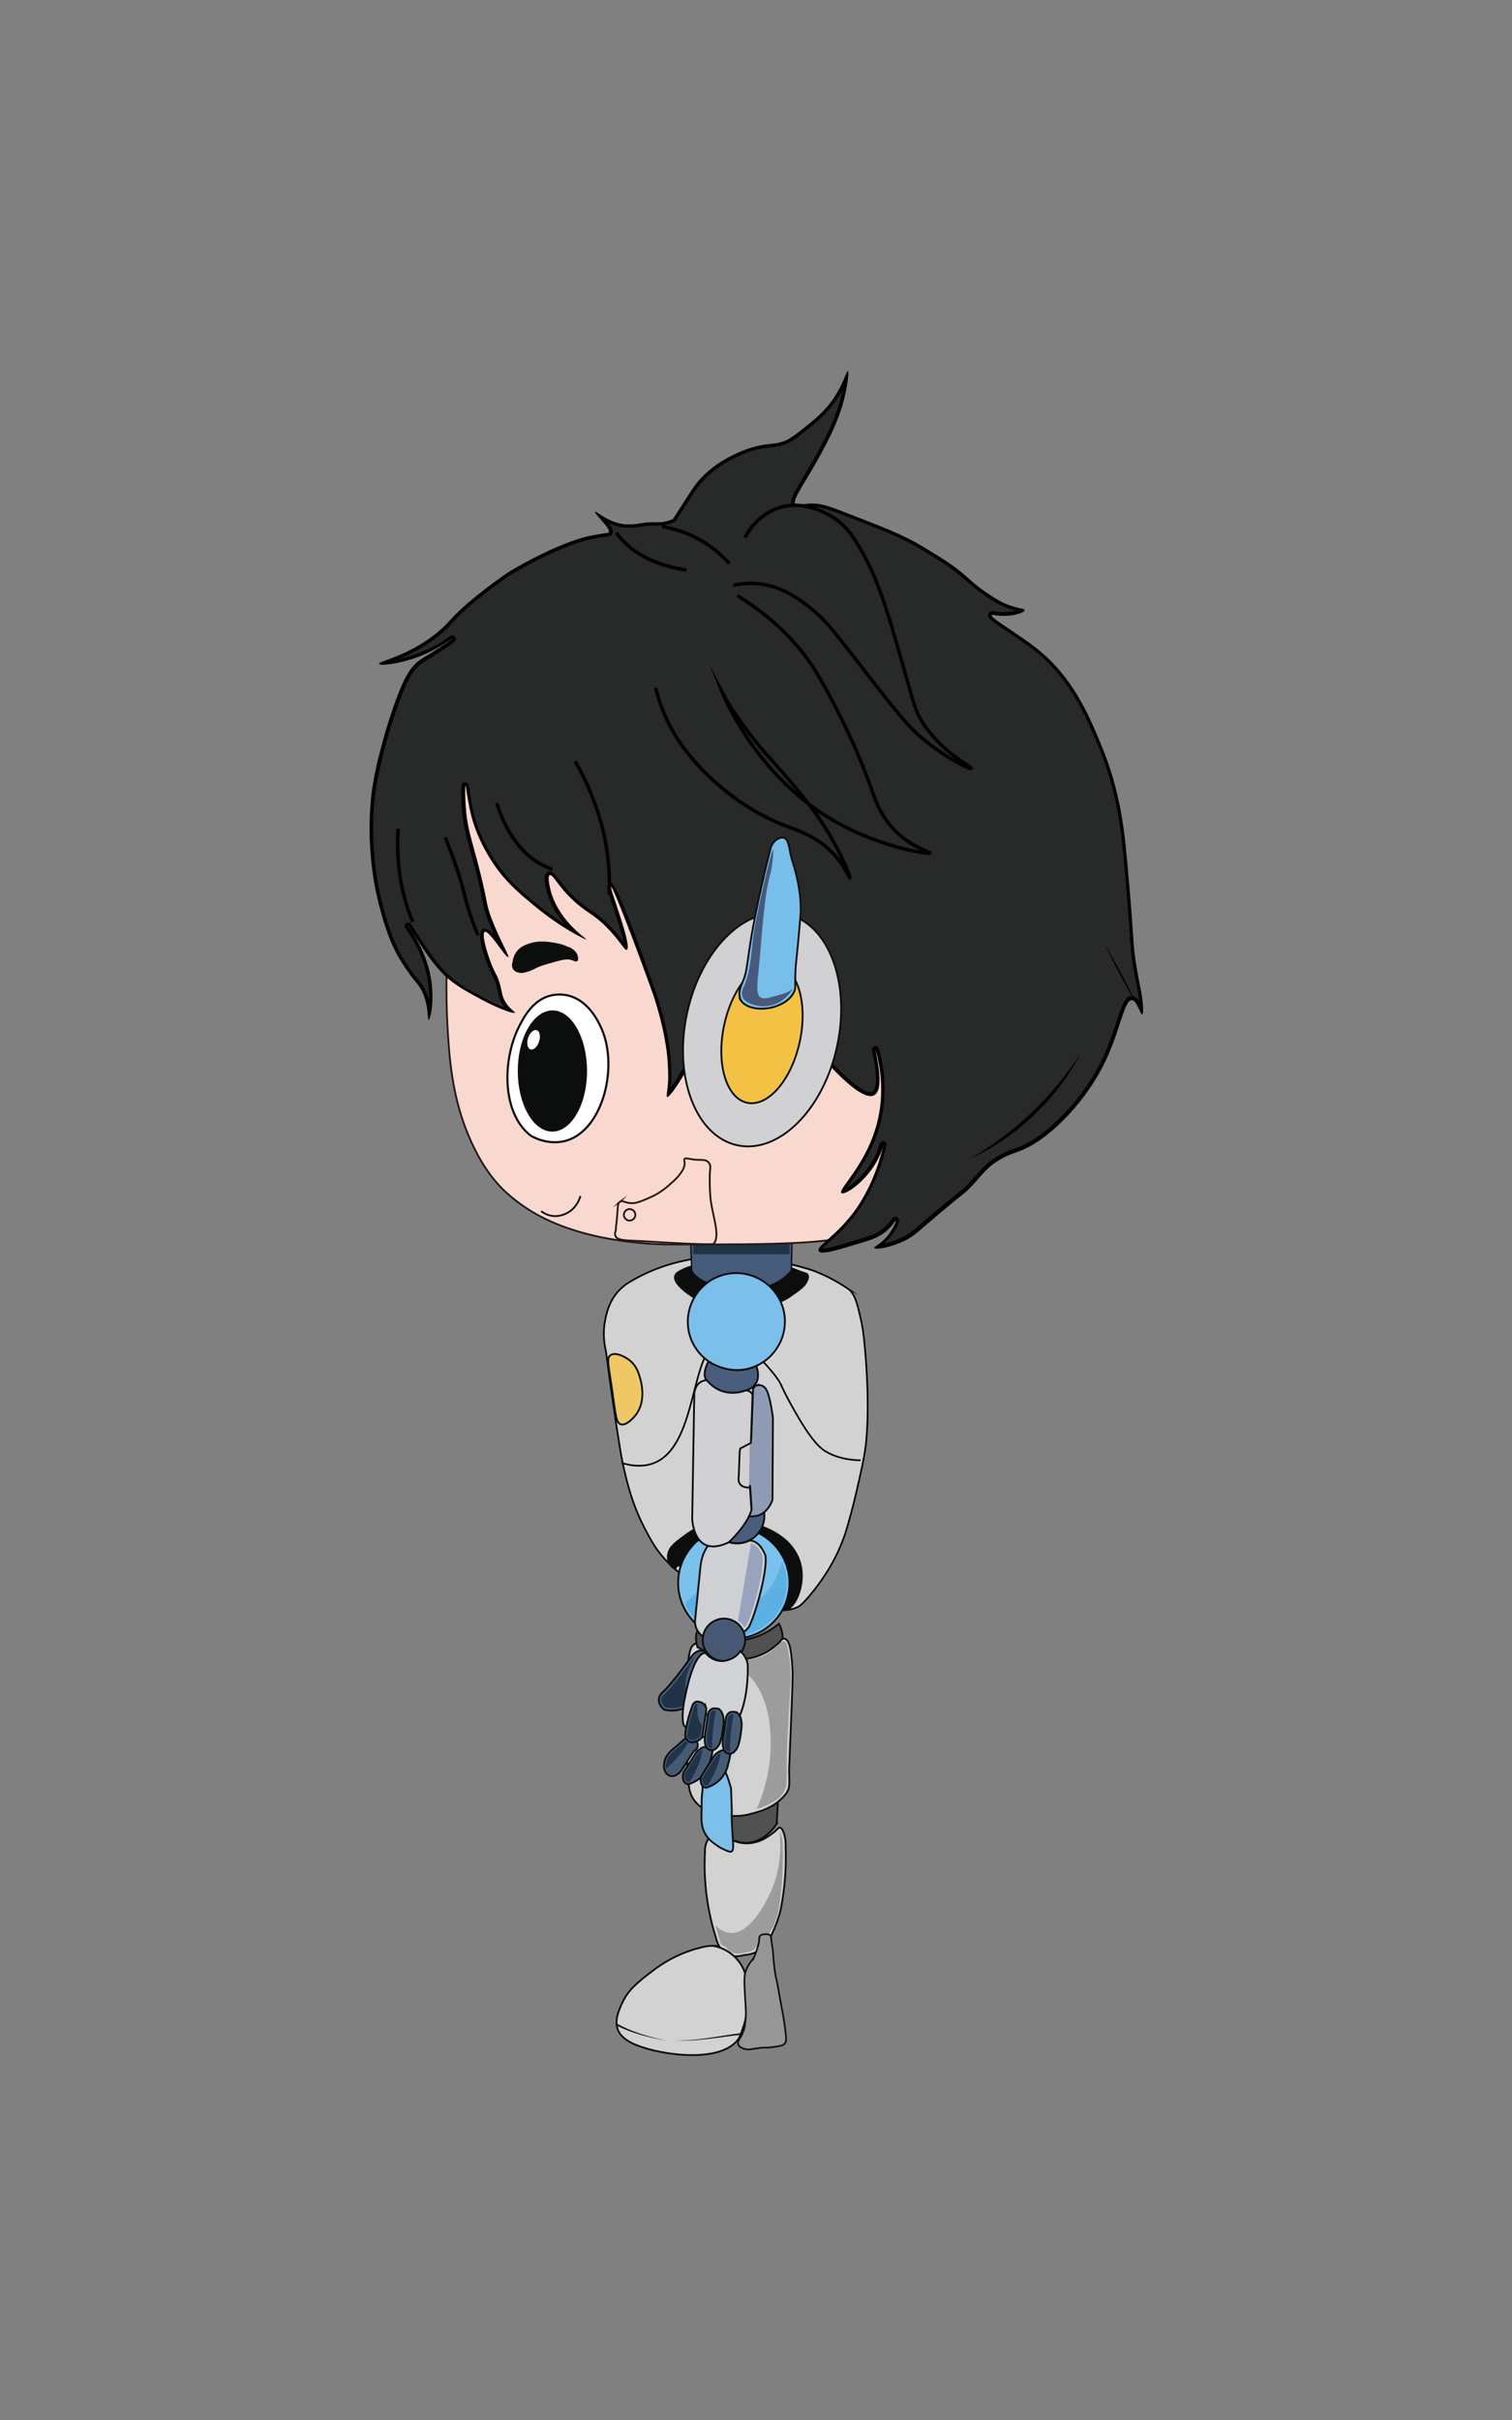 <?xml version="1.0" encoding="UTF-8"?>
<svg id="_图层_3" data-name="图层 3" xmlns="http://www.w3.org/2000/svg" viewBox="0 0 100 160">
  <rect x="0" y="0" width="100" height="160" fill="#808080" stroke="none"/>
  <defs>
    <style>
      .cls-1, .cls-2, .cls-3, .cls-4, .cls-5, .cls-6, .cls-7, .cls-8, .cls-9, .cls-10, .cls-11, .cls-12, .cls-13, .cls-14, .cls-15, .cls-16, .cls-17, .cls-18, .cls-19, .cls-20, .cls-21, .cls-22, .cls-23, .cls-24, .cls-25 {
        stroke-miterlimit: 22.93;
      }

      .cls-1, .cls-2, .cls-3, .cls-5 {
        fill: none;
      }

      .cls-1, .cls-2, .cls-4, .cls-6, .cls-7, .cls-8, .cls-9, .cls-10, .cls-11, .cls-12, .cls-26, .cls-13, .cls-14, .cls-15, .cls-16, .cls-17, .cls-19, .cls-27, .cls-28, .cls-29, .cls-30, .cls-31, .cls-32, .cls-33, .cls-34, .cls-35, .cls-36 {
        fill-rule: evenodd;
      }

      .cls-1, .cls-4, .cls-6, .cls-7, .cls-8, .cls-9, .cls-10, .cls-11, .cls-12, .cls-13, .cls-14, .cls-15, .cls-16, .cls-17, .cls-19, .cls-21, .cls-22, .cls-23, .cls-24, .cls-36 {
        stroke: #0c0d0d;
      }

      .cls-1, .cls-7, .cls-8, .cls-9, .cls-10, .cls-12, .cls-13, .cls-14, .cls-15, .cls-16, .cls-17, .cls-19, .cls-20, .cls-21, .cls-22, .cls-23, .cls-24 {
        stroke-width: .12px;
      }

      .cls-2, .cls-5, .cls-26, .cls-25 {
        stroke: #030000;
        stroke-width: .23px;
      }

      .cls-37 {
        fill: #030000;
      }

      .cls-38 {
        fill: #203245;
      }

      .cls-39, .cls-11, .cls-30 {
        fill: #0c0d0d;
      }

      .cls-40 {
        fill: #47597c;
      }

      .cls-3, .cls-18 {
        stroke: #000;
      }

      .cls-3, .cls-18, .cls-36 {
        stroke-width: .11px;
      }

      .cls-4 {
        stroke-width: .14px;
      }

      .cls-4, .cls-35 {
        fill: #fff;
      }

      .cls-6 {
        fill: #465a79;
        stroke-width: .09px;
      }

      .cls-7 {
        fill: #465874;
      }

      .cls-8 {
        fill: #505150;
      }

      .cls-9 {
        fill: #485e7c;
      }

      .cls-10 {
        fill: #455b74;
      }

      .cls-11 {
        stroke-width: 0px;
      }

      .cls-12 {
        fill: #78beea;
      }

      .cls-26 {
        stroke-linejoin: round;
      }

      .cls-26, .cls-28, .cls-25 {
        fill: #282929;
      }

      .cls-13 {
        fill: #7bbfea;
      }

      .cls-14 {
        fill: #8f9bb5;
      }

      .cls-15, .cls-18, .cls-32 {
        fill: #d2d2d2;
      }

      .cls-16 {
        fill: #d2d3d6;
      }

      .cls-17, .cls-31, .cls-24 {
        fill: #d1d1d4;
      }

      .cls-19 {
        fill: #ced0d3;
      }

      .cls-20 {
        fill: #f9d9cf;
        stroke: #231815;
      }

      .cls-27 {
        fill: #5cb0e3;
      }

      .cls-29 {
        fill: #213348;
      }

      .cls-33 {
        fill: #9d9c9d;
      }

      .cls-34 {
        fill: #98a4bd;
      }

      .cls-21 {
        fill: #efc766;
      }

      .cls-22 {
        fill: #f3c245;
      }

      .cls-23 {
        fill: #7ac1eb;
      }

      .cls-36 {
        fill: #969696;
        stroke-miterlimit: 10;
      }
    </style>
  </defs>
  <path class="cls-8" d="M51.38,120.57c-.2,.3-.67,.91-1.41,1.16-1.44,.49-2.6-.81-2.72-.95-.06-.19-.12-.46-.15-.79-.03-.33-.01-.61,0-.82,.27,.2,.51,.33,.7,.43,.14,.07,.37,.18,.69,.26,.18,.05,.4,.1,.68,.09,.15,0,.35-.03,.65-.14,.68-.24,1.34-.71,1.62-.91,0,.05,0,.11,0,.17,0,0,0,.08,0,.17,0,.09-.03,.61-.07,1.33Z"/>
  <g>
    <path class="cls-18" d="M56.11,85.22c-.1-.07-.5-.32-.62-.39-.12-.07-.23-.13-.3-.17,0,0,0,0,0,0-.24-.13-.42-.22-.42-.22-.41-.2-.76-.35-1-.44,0,0,0,0,0,0-2.59-.83-7.06-1.75-11.24,.28-.38,.19-.75,.39-1.09,.61-.14,.1-.34,.26-.54,.47-.63,.7-.79,1.49-.88,1.94-.17,.86-.05,1.6,.06,2.05h0c.32,2.51,.65,4.71,.95,6.56,.06,.35,.38,2.22,1.01,3.82,.13,.33,.27,.66,.44,1,.13,.26,.59,1.2,1.05,1.82,2.41,3.25,8.07,4.6,9.39,3.6,.21-.16,.55-.56,.63-.65,0,0,0,0,.01-.02,.75-.88,1.3-1.82,1.3-1.82,.51-.86,.84-1.67,1.05-2.29,.22-.72,.49-1.67,.75-2.81,.4-1.77,.61-2.65,.67-3.83,0,0,.21-2.32-.18-6.14-.03-.26-.06-.51-.06-.51-.01-.08-.08-.54-.18-.96-.21-.92-.37-1.59-.82-1.91Z"/>
    <path class="cls-3" d="M41.1,96.72c.43,.13,1.1,.28,1.8,.12,3.44-.8,2.58-7.99,4.95-8.3,1.49-.2,3.44,2.43,3.52,2.55,.38,.52,.2,.44,1.05,1.96,1.3,2.32,1.86,2.76,2.4,3.03,.74,.37,1.52,.46,2.1,.47"/>
  </g>
  <g>
    <path class="cls-15" d="M45.94,108.7c.35-.2,.62,.24,2.07,.65,.45,.13,1.04,.27,1.75,.15,.04,0,.09-.01,.16-.03,1.2-.25,1.58-1.24,1.99-1.12,.37,.11,.44,1.05,.51,2.1,.04,.61-.24,6.45-.23,6.68,.02,.75,.04,.98-.08,1.25-.09,.2-.21,.32-.37,.49-.61,.62-1.36,.86-1.84,.99-.43,.12-.67,.18-1.01,.2-.2,.01-2.18,.13-3.01-1.08-.29-.42-.33-.85-.37-1.51-.05-.74-.08-1.21-.07-2.13,.03-2.56,.04-3.85,.02-4.16,0-.09-.05-.55,.03-1.16,.09-.69,.15-1.16,.45-1.33Z"/>
    <path class="cls-33" d="M50.04,119.62c.38-.85,.81-2.11,.91-3.69,.05-.76,.01-1.45-.06-2.03,0,0-.05-.47-.22-1.06-.26-.94-.71-1.56-.9-1.8-.16-.19-.34-.38-.34-.38-.17-.17-.43-.37-.52-.46-.03-.03-.04-.05-.06-.07,0,0-.01-.02-.02-.04-.03-.04-.08-.19-.12-.4,.31,.04,.57,.03,.77,.02,.15-.01,.41-.04,.74-.14,.36-.12,.59-.27,.65-.31,.02-.01,.04-.03,.06-.04,.09-.07,.26-.19,.42-.34,.19-.19,.23-.3,.39-.34,.04-.01,.07-.02,.1-.02,0,0,.02,0,.04,.01,.15,.06,.19,.28,.26,.67,.06,.33,.09,.5,.09,.51,.04,.31,.06,.56,.07,.74,0,.19,.01,.36,.01,.55,0,.16-.28,3.93-.28,5.95,0,.42,0,.76,0,.99-.03,.17-.11,.44-.3,.7-.23,.31-.51,.46-.82,.62-.2,.1-.49,.24-.87,.33Z"/>
  </g>
  <path class="cls-11" d="M47.13,83.5c.69-.05,1.03-.07,1.52-.07,.68,0,1.62,.04,2.75,.21,.28,.01,.64,.06,1.01,.17,.16,.05,.17,.07,.46,.18,.41,.15,.5,.15,.57,.23,.16,.2-.02,.52-.09,.63-.07,.12-.18,.28-.7,.65-.26,.19-.47,.34-.72,.47-.86,.47-1.81,.58-2.1,.61-.51,.06-2.54,.22-4.17-.88-.21-.14-1.25-.84-1.06-1.38,.07-.19,.26-.29,.54-.43,.5-.25,.99-.33,1.99-.4Z"/>
  <g id="_脖子" data-name="脖子">
    <path class="cls-6" d="M45.66,80.13c1-1.87,6-1.69,6.76,.1l-.08,3.76s-.95,1.39-3.17,1.23c0,0-2.79,0-3.42-1.21l-.14-3.77,.04-.1Z"/>
    <rect class="cls-38" x="45.85" y="82.24" width="6.37" height=".68"/>
  </g>
  <path class="cls-20" d="M29.63,68.45c.16,2.57,.51,4.79,1.55,7.07,.71,1.55,1.41,2.42,1.94,2.97,.26,.27,1.16,1.17,2.67,1.96,3.46,1.8,7.91,1.83,8.63,1.83,7.3,0,10.95,0,13.05-.94,7.75-3.43,12.4-16.39,8.87-25.89-5.9-15.87-32.83-17.44-36.91-11.4-1.97,2.91,1.24,6.81,.24,17.45-.01,.12-.29,3.06-.04,6.95Z"/>
  <g>
    <path class="cls-4" d="M35.07,75.06c.08,.07,1.18,.71,2.4,.35,2.44-.73,3.48-5.01,2.25-7.54-.2-.42-.84-1.73-2.14-2.05-.18-.04-.63-.13-1.16,0-1.21,.3-1.81,1.5-2.09,2.05-1.08,2.13-1.19,5.65,.74,7.19Z"/>
    <path class="cls-30" d="M36.08,74.74c1.24,.43,2.45-.98,2.7-3.14s-.55-4.28-1.79-4.72c-1.24-.43-2.45,.98-2.7,3.14-.25,2.16,.55,4.28,1.79,4.72Z"/>
    <path class="cls-35" d="M35,69.33c.17,.15,.43,.01,.59-.31s.16-.71-.01-.86-.43-.01-.59,.31-.16,.71,.01,.86Z"/>
  </g>
  <path id="_嘴巴" data-name="嘴巴" class="cls-1" d="M35.79,80.08c.12,.09,.37,.26,.73,.31,.58,.08,1.01-.2,1.14-.28,.53-.36,.69-.9,.73-1.04"/>
  <g>
    <g>
      <g>
        <g>
          <g>
            <g>
              <g>
                <path class="cls-28" d="M54.39,82.66c-.11,0-.16-.02-.17-.04-.04-.08,.28-.37,.57-.62,.5-.44,1.26-1.12,1.96-2.14,1.04-1.53,1.53-3.19,1.73-4.05,.03-.11,.06-.2-.04-.24,0,0,0,0-.01,0-.03,0-.07,.03-.09,.04-.03,.02-.06,.08-.07,.11-.04,.13-.09,.31-.17,.5-.62,1.5-2.05,2.52-2.38,2.52,0-.05,.22-.35,.43-.63,.64-.89,1.84-2.55,2.16-4.87,.29-2.13-.28-3.87-.32-3.93-.02-.02-.05-.04-.09-.04h0s-.07,.02-.09,.05c-.02,.03,0,.16,0,.19,.49,2.2,.13,2.66-.04,2.76-.05,.03-.11,.04-.18,.04-.85,0-2.64-1.93-3.57-3.07-.84-1.04-2.81-3.46-3.19-6.85-.03-.28-.05-.55-.07-.78-.04-.57-.05-.77-.22-.78-.45,0-.73,3.71-.75,5.29-.03,2.6,.32,3.68,.59,4.26,.21,.46,.43,.81,.6,1.06,.1,.16,.21,.33,.21,.38-.26-.05-1.82-1.46-3.1-2.78-.31-.32-.74-.76-.89-1.43-.11-.48-.06-.94-.03-1.16,.02-.14,.03-.25-.09-.26h0c-.12,0-.13,.04-.22,.54-.04,.22-.09,.5-.15,.76-.29,1.28-.82,2.18-1.56,3.42-.5,.85-.8,1.23-.94,1.36,.02-.05,.03-.13,.04-.21,.02-.17,.05-.4,.07-.7,0-.02,.02-.44-.03-1.25-.14-2.11-.97-4.49-.98-4.51-.1-.29-2.55-7.2-2.88-7.2-.19,.06-.18,.1,.23,1.31,.29,.87,.89,2.67,.75,2.89,.01-.03-.1-.19-.22-.33-.2-.27-.5-.67-.97-1.14-.5-.5-.83-.72-1.17-.96-.33-.22-.66-.45-1.17-.94-.42-.41-.72-.8-.94-1.09-.25-.33-.38-.5-.53-.5-.26,.1-.27,.4-.11,1.09,.19,.82,.64,1.62,1.33,2.37,.15,.17,.3,.31,.43,.43-.63-.36-1.59-.96-2.58-1.79-1.11-.92-2.11-1.75-2.99-3.2-.3-.49-.99-1.63-1.31-3.25-.07-.34-.12-.69-.16-.96-.08-.54-.08-.6-.21-.6-.1,0-.22,.02-.12,1.5,.07,1.09,.25,1.74,.55,2.82,.1,.38,.22,.81,.36,1.33,.27,1.04,.37,1.59,.45,1.98,.09,.47,.14,.73,.36,1.31,.28,.73,.59,1.38,.82,1.84,.03,.06,.06,.12,.08,.17-.06-.07-.11-.15-.17-.22-.49-.67-.81-1.07-1.03-1.07-.49,.24,.19,2.04,.27,2.24,.13,.33,.23,.52,.31,.68,.1,.2,.19,.36,.28,.7,.04,.15,.07,.29,.09,.41,.06,.3,.11,.54,.31,.84,.12,.19,.26,.33,.37,.43-.38-.12-1.07-.4-1.82-.8-1.16-.62-2.02-1.08-2.82-1.99-.51-.58-1.02-1.36-1.36-1.88l-.35-.54q-.31-.49-.39-.49c-.05,0-.1,.04-.11,.09-.01,.05,0,.07,.09,.2,.23,.33,.92,1.34,1.28,2.65,.33,1.21,.27,2.35,.16,2.93-.04-.48-.16-1.27-.67-1.93l-.14-.17c-.12-.15-.29-.36-.52-.68,0,0-.3-.42-.56-.86-1.11-1.86-1.65-5.02-1.66-5.05-.49-2.91-.25-5.2-.12-6.05,.18-1.25,.49-2.41,.77-3.42,.01-.05,.28-1.04,.76-2.35,.52-1.44,.92-2.27,1.67-2.76l.41-.25c1.77-1.09,1.74-1.15,1.68-1.25-.02-.03-.06-.05-.1-.05h0s-.06,.01-.19,.1c-.31,.21-1.13,.76-2.25,1.17-.81,.29-1.66,.44-2.09,.45,.08-.03,.18-.07,.27-.1,.75-.28,2.15-.79,3.51-1.97,.33-.28,.49-.46,.68-.67,.22-.24,.47-.51,1.05-1.03,.18-.16,1.12-.97,2.45-1.9,.21-.15,.38-.26,.56-.37,.16-.1,.34-.2,.56-.32l.22-.12s2.79-1.56,4.61-1.86l.21-.04c.12-.02,.24-.04,.36-.06l.25-.03c.14-.01,.21-.02,.27-.1,.14-.21-.11-.52-.55-1.02-.02-.02-.04-.05-.06-.07,.24,.16,.58,.35,1.01,.48,.16,.05,.28,.08,.39,.09,.17,.02,.32,.03,.45,.03h.16c.25-.02,.4-.04,.55-.07,.1-.02,.2-.03,.34-.05,.22-.02,.39-.03,.54-.03h.29c.23,0,.43-.01,.71-.09,.15-.04,.27-.09,.35-.12,.05-.04,.11-.13,1.29-1.96,.97-1.5,2.52-2.2,3.03-2.43,.44-.2,.81-.33,1.17-.42,.4-.1,.68-.12,.93-.15,.28-.03,.52-.05,.84-.16,.45-.15,.77-.4,1.4-.89,.7-.54,1.41-1.11,2.04-2.04,.4-.59,.62-1.12,.75-1.44,0-.01,0-.02,.01-.04-.02,.33-.12,.91-.29,1.58-.19,.73-.48,1.63-1.37,3.28-.42,.78-.8,1.42-1.11,1.93-.63,1.06-.92,1.54-.68,1.79,.06,.06,.13,.09,.23,.09,.08,0,.16-.02,.27-.04,.09-.02,.2-.04,.33-.06,.12-.02,.24-.02,.36-.02,.59,0,1.13,.19,1.96,.51,2.7,1.04,4.04,1.56,5.3,2.32,1.21,.73,2.08,1.26,2.94,2.04,.19,.17,.71,.65,1.48,1.15,.39,.26,.73,.48,1.22,.66,.35,.13,.62,.19,.81,.24,.1,.02,.21,.05,.23,.06-.07,.01-.61,.21-1.28,.21h-.17c-.19-.01-.33-.04-.43-.06-.07-.01-.13-.02-.16-.02-.04,0-.13,.04-.15,.08-.1,.18,.11,.34,1.24,1.09,.58,.39,1.24,.83,1.78,1.26,2.37,1.88,3.39,4.33,4.21,6.31,1.19,2.85,1.46,5.29,1.59,6.47,.12,1.05,.39,4.14,.51,6.08,.04,.59,.07,1.22,.22,2.07,.16,.94,.32,1.68,.32,1.68,.1,.69,.12,1.04,.12,1.21-.02-.03-.03-.07-.04-.1-.13-.29-.29-.66-.57-.69h0c-.39,0-.59,.59-.91,1.57-.27,.82-.61,1.85-1.16,2.91-1.33,2.57-3.66,4.9-5.54,5.54-.34,.11-.83,.28-1.4,.65-.55,.36-.84,.68-1.2,1.1-.17,.2-.36,.41-.61,.67-.22,.23-.29,.28-.55,.49-.24,.19-.64,.51-1.46,1.2-.36,.3-.64,.54-.87,.74-.74,.63-.96,.83-1.46,1.06-.72,.34-1.37,.47-1.68,.49,0,0,0,0,0,0,.17-.12,.44-.31,.72-.64,.36-.43,.6-.96,.58-1.09,0-.03-.03-.07-.06-.09-.02,0-.04,0-.05,0-.1,0-.13,.05-.22,.17-.08,.1-.19,.26-.34,.41-.45,.45-.95,.63-1.44,.78-1.45,.45-2.42,.75-2.84,.75Z"/>
                <path class="cls-37" d="M55.75,25.63c-.04,.23-.1,.48-.17,.75-.19,.72-.48,1.62-1.36,3.26-.41,.77-.8,1.41-1.11,1.93-.67,1.11-.97,1.61-.66,1.93,.08,.08,.18,.12,.31,.12,.08,0,.17-.02,.29-.04,.09-.02,.19-.04,.32-.06,.12-.02,.23-.02,.35-.02,.57,0,1.1,.19,1.91,.5,2.68,1.04,4.03,1.56,5.28,2.32,1.2,.73,2.07,1.25,2.94,2.04,.18,.16,.71,.64,1.48,1.15,.4,.26,.74,.48,1.25,.67,.23,.09,.44,.15,.6,.19-.21,.05-.49,.1-.79,.1-.05,0-.11,0-.16,0-.18,0-.32-.03-.42-.05-.08-.01-.14-.02-.18-.02-.16,0-.23,.1-.25,.14-.16,.29,.15,.49,1.28,1.24,.58,.39,1.23,.82,1.78,1.25,2.34,1.86,3.36,4.3,4.19,6.28,1.17,2.81,1.44,5.24,1.58,6.41,.12,1.05,.39,4.14,.51,6.08v.08c.04,.51,.08,1.15,.22,2,.15,.89,.3,1.6,.32,1.67,.04,.26,.06,.47,.08,.64-.12-.18-.27-.32-.49-.34-.45,0-.64,.59-.99,1.65-.27,.82-.6,1.84-1.15,2.9-1.3,2.5-3.65,4.86-5.47,5.49l-.07,.02c-.27,.09-.77,.26-1.36,.64-.56,.36-.86,.7-1.23,1.12-.17,.19-.36,.41-.61,.66-.21,.22-.27,.26-.54,.48-.24,.19-.65,.52-1.47,1.21-.36,.3-.64,.54-.87,.74-.73,.63-.95,.82-1.43,1.05-.45,.21-.88,.34-1.2,.41,.12-.1,.26-.23,.39-.39,.31-.37,.64-.97,.61-1.18-.01-.07-.05-.13-.11-.17-.04-.02-.08-.04-.13-.04-.13,0-.2,.09-.3,.23-.08,.11-.19,.25-.33,.39-.43,.43-.92,.61-1.39,.75-1.44,.45-2.4,.74-2.8,.74,0,0,0,0-.01,0,.09-.11,.3-.29,.48-.46,.51-.45,1.27-1.13,1.98-2.17,1.05-1.54,1.55-3.22,1.75-4.08,.03-.09,.09-.31-.12-.38-.02,0-.05-.01-.08-.01-.18,0-.22,.16-.25,.27-.03,.1-.09,.28-.16,.47-.5,1.2-1.48,2.04-1.99,2.34,.07-.1,.16-.22,.24-.34,.65-.9,1.86-2.57,2.18-4.93,.29-2.12-.26-3.92-.35-4.02-.04-.05-.11-.08-.17-.08,0,0,0,0-.01,0-.07,0-.14,.04-.18,.1-.06,.09-.05,.15-.02,.28,.5,2.24,.1,2.59,.01,2.64-.03,.02-.08,.03-.13,.03-.7,0-2.3-1.57-3.48-3.03-.83-1.03-2.79-3.43-3.17-6.79-.03-.28-.05-.55-.07-.77-.04-.61-.06-.87-.34-.88-.73,0-.85,5.35-.85,5.4-.03,2.63,.33,3.72,.6,4.31,.19,.41,.39,.74,.54,.98-.61-.46-1.71-1.49-2.65-2.44-.3-.31-.72-.73-.86-1.37-.1-.46-.05-.91-.03-1.12,.01-.13,.04-.36-.22-.39-.21,0-.23,.11-.33,.64-.04,.22-.09,.5-.15,.76-.29,1.26-.82,2.16-1.55,3.39-.28,.47-.49,.8-.65,1.01,.02-.14,.03-.3,.04-.49,0-.02,.02-.45-.03-1.26-.14-2.12-.95-4.44-.99-4.54-2.57-7.27-2.87-7.27-2.99-7.27-.03,0-.06,0-.09,.02-.25,.1-.22,.17,.2,1.45,.21,.64,.61,1.83,.73,2.45-.2-.27-.51-.67-.98-1.14-.51-.51-.85-.74-1.19-.97-.32-.22-.66-.45-1.15-.93-.42-.4-.71-.79-.93-1.07-.27-.36-.41-.54-.62-.54-.03,0-.1,.01-.13,.03-.28,.13-.25,.54-.09,1.2,.18,.77,.58,1.52,1.19,2.23-.53-.34-1.16-.78-1.83-1.33l-.06-.05c-1.05-.87-2.03-1.69-2.9-3.12-.29-.48-.98-1.62-1.3-3.21-.07-.33-.12-.68-.15-.95-.08-.57-.1-.7-.34-.7h0c-.2,.02-.32,.03-.21,1.63,.07,1.1,.26,1.75,.55,2.84,.1,.38,.22,.81,.36,1.33,.27,1.03,.37,1.58,.45,1.97,.09,.48,.14,.74,.37,1.33,.14,.37,.29,.72,.43,1.03-.26-.32-.45-.46-.62-.46-.04,0-.11,.02-.14,.04-.44,.23,0,1.58,.31,2.36,.13,.33,.23,.53,.32,.69,.1,.2,.18,.35,.27,.68,.04,.15,.07,.28,.09,.4,.06,.3,.12,.56,.32,.88,.02,.04,.05,.07,.07,.11-.36-.14-.85-.36-1.37-.64l-.07-.04c-1.08-.58-1.93-1.03-2.71-1.93-.5-.57-1.02-1.36-1.36-1.87-.12-.18-.24-.37-.34-.53-.34-.53-.35-.55-.47-.55h-.01c-.11,0-.2,.08-.22,.18-.02,.1,.01,.16,.1,.29,.23,.33,.91,1.32,1.26,2.61,.21,.76,.26,1.48,.24,2.04-.1-.37-.27-.77-.55-1.14-.04-.05-.08-.11-.14-.17-.12-.15-.29-.36-.51-.67,0,0-.3-.42-.56-.85-1.1-1.84-1.64-4.98-1.64-5.01-.48-2.89-.25-5.17-.12-6.02,.18-1.25,.49-2.4,.77-3.41,.01-.04,.28-1.04,.75-2.34,.51-1.42,.9-2.23,1.63-2.71,.03-.02,.05-.03,.08-.05,.05-.03,.13-.08,.32-.2,1.7-1.05,1.73-1.16,1.75-1.24,.01-.06,0-.13-.03-.18-.04-.07-.12-.11-.2-.11s-.12,.03-.26,.12c-.3,.21-1.11,.76-2.23,1.15-.36,.13-.72,.23-1.06,.3,.78-.32,1.83-.84,2.86-1.72,.33-.29,.5-.47,.69-.68,.22-.24,.46-.51,1.04-1.02,.04-.04,1.03-.91,2.44-1.9,.2-.14,.37-.26,.55-.36,.16-.09,.34-.2,.57-.32l.21-.12c.11-.06,2.79-1.55,4.57-1.85l.21-.04c.12-.02,.24-.04,.36-.06,.1-.01,.18-.02,.24-.03,.15-.02,.27-.03,.36-.15,.14-.2,.02-.45-.21-.74,.14,.07,.3,.13,.47,.18,.16,.05,.29,.08,.41,.09,.18,.02,.33,.03,.46,.03,.06,0,.12,0,.17,0,.26-.01,.41-.04,.57-.06,.1-.02,.2-.03,.33-.05,.21-.02,.38-.03,.53-.03h.15s.14,0,.14,0c.24,0,.45-.02,.74-.1,.16-.05,.28-.09,.36-.13,.04-.02,.08-.05,.1-.08,0,0,.11-.16,1.24-1.92,.95-1.47,2.47-2.16,3.02-2.41,.39-.18,.76-.31,1.11-.39,.4-.09,.67-.12,.92-.15,.27-.03,.53-.05,.86-.16,.47-.15,.8-.41,1.44-.92,.7-.55,1.42-1.12,2.06-2.07,.18-.26,.32-.51,.44-.74m.3-1.15c-.11,0-.28,.8-.93,1.77-.62,.92-1.33,1.48-2.02,2.02-.62,.49-.94,.73-1.37,.88-.59,.19-.91,.1-1.76,.31-.32,.08-.7,.2-1.15,.4-.48,.22-2.1,.92-3.11,2.49-1.18,1.83-1.24,1.92-1.24,1.92-.07,.03-.19,.08-.34,.12-.28,.08-.47,.09-.68,.09-.09,0-.18,0-.29,0-.15,0-.33,0-.55,.03-.36,.04-.48,.09-.89,.11-.05,0-.1,0-.16,0-.12,0-.27,0-.43-.03-.1-.01-.22-.04-.37-.08-.8-.24-1.29-.72-1.4-.72,0,0-.01,0-.02,0-.1,.12,1.06,1.12,.89,1.36-.03,.05-.1,.03-.43,.08-.19,.03-.38,.07-.57,.1-1.86,.31-4.65,1.88-4.65,1.88-.33,.18-.57,.32-.78,.44-.18,.11-.35,.23-.56,.37-1.45,1.02-2.46,1.91-2.46,1.91-1.09,.97-1.03,1.09-1.73,1.7-1.99,1.71-4.07,2.02-4.01,2.21,.01,.04,.11,.06,.26,.06,.42,0,1.29-.15,2.17-.46,1.42-.51,2.37-1.26,2.41-1.26,0,0,0,0,0,0,.01,.02-.76,.55-1.64,1.09-.34,.21-.33,.2-.41,.25-.77,.51-1.18,1.35-1.72,2.82-.47,1.31-.74,2.31-.76,2.36-.28,1.03-.59,2.18-.77,3.44-.07,.49-.4,2.93,.12,6.09,0,0,.53,3.19,1.67,5.09,.27,.45,.57,.87,.57,.87,.32,.46,.53,.68,.66,.85,.78,1.03,.61,2.34,.72,2.34h0c.12,0,.5-1.6,0-3.44-.44-1.6-1.39-2.78-1.36-2.79,0,0,0,0,0,0,.02,0,.34,.52,.63,.97,.34,.53,.86,1.32,1.38,1.9,.83,.95,1.72,1.41,2.85,2.02,.97,.52,1.9,.88,2.14,.88,.03,0,.05,0,.06-.02,.03-.06-.31-.21-.59-.65-.26-.4-.25-.69-.39-1.22-.17-.63-.31-.66-.59-1.39-.28-.72-.64-1.96-.42-2.08,.01,0,.02,0,.04,0,.32,0,1.32,1.67,1.5,1.67,0,0,0,0,.01,0,.1-.06-.57-1.15-1.1-2.55-.4-1.07-.23-1.02-.81-3.28-.51-2-.8-2.67-.9-4.12-.04-.63-.05-1.38,0-1.38h0s.11,.76,.25,1.47c.32,1.6,1,2.74,1.32,3.28,.91,1.5,1.95,2.35,3.02,3.23,1.74,1.44,3.31,2.19,3.39,2.19,0,0,0,0,0,0,.03-.04-.46-.32-1.08-1-.9-.99-1.19-1.85-1.3-2.32-.05-.22-.2-.86-.04-.94,.01,0,.02,0,.03,0,.2,0,.55,.74,1.39,1.55,1.04,1,1.37,.92,2.34,1.9,.86,.87,1.16,1.49,1.31,1.49,0,0,.02,0,.02,0,.41-.19-1.16-4.13-1.04-4.18,0,0,0,0,0,0,.14,0,1.7,4.09,2.78,7.12,0,0,.83,2.36,.97,4.48,.05,.81,.03,1.23,.03,1.23-.04,.69-.15,1.04-.06,1.08,0,0,0,0,.01,0,.1,0,.46-.42,1.09-1.47,.75-1.26,1.27-2.16,1.57-3.46,.13-.56,.22-1.22,.25-1.22h0s-.13,.64,.03,1.33c.15,.69,.58,1.13,.92,1.48,.72,.74,2.78,2.76,3.22,2.76,.02,0,.04,0,.06-.02,.12-.12-.37-.6-.8-1.54-.2-.44-.61-1.46-.58-4.21,.03-2.53,.41-5.18,.62-5.18h0c.1,0,.09,.67,.18,1.45,.39,3.42,2.38,5.87,3.22,6.91,.21,.25,2.55,3.11,3.66,3.11,.09,0,.17-.02,.24-.06,.75-.42,.06-2.98,.08-2.99h0s.59,1.71,.3,3.84c-.47,3.42-2.85,5.36-2.55,5.62,.02,.02,.05,.02,.08,.02,.41,0,1.86-1.08,2.49-2.59,.08-.2,.14-.38,.17-.49,.02-.07,.02-.1,.03-.1h0s0,.04-.03,.1c-.1,.45-.55,2.31-1.71,4.01-1.28,1.87-2.72,2.53-2.53,2.89,.04,.07,.13,.1,.27,.1,.44,0,1.37-.29,2.87-.75,.45-.14,1-.33,1.48-.81,.27-.27,.43-.55,.47-.55,0,0,0,0,0,0,.04,.02-.16,.54-.55,1.01-.46,.55-.91,.7-.87,.79,.01,.03,.08,.05,.18,.05,.33,0,1.05-.16,1.78-.5,.67-.32,.86-.56,2.35-1.82,1.74-1.46,1.6-1.27,2.02-1.7,.78-.8,1.01-1.24,1.79-1.75,.62-.4,1.14-.55,1.38-.64,1.96-.68,4.31-3.12,5.6-5.6,1.17-2.26,1.4-4.42,1.93-4.42,0,0,.01,0,.02,0,.34,.03,.53,.94,.67,.94,0,0,0,0,0,0,.13-.03,.04-.85-.06-1.5,0,0-.16-.74-.32-1.68-.15-.89-.19-1.54-.22-2.06-.12-1.9-.39-4.99-.51-6.09-.14-1.25-.43-3.69-1.59-6.48-.84-2.01-1.86-4.47-4.26-6.38-1.24-.99-3.09-2.02-2.99-2.21,0-.01,.02-.02,.05-.02,.08,0,.27,.06,.59,.07,.06,0,.12,0,.17,0,.72,0,1.38-.23,1.37-.38,0-.12-.41-.09-1.1-.36-.47-.18-.79-.38-1.2-.65-.79-.51-1.32-1-1.47-1.14-.87-.79-1.73-1.31-2.96-2.05-1.27-.77-2.62-1.29-5.32-2.33-.83-.32-1.39-.52-2-.52-.12,0-.25,0-.38,.02-.28,.04-.46,.1-.58,.1-.06,0-.11-.01-.14-.05-.29-.29,.64-1.4,1.81-3.59,.82-1.53,1.16-2.46,1.38-3.31,.23-.91,.38-1.92,.25-1.96,0,0,0,0,0,0h0Z"/>
              </g>
              <path class="cls-25" d="M48.24,37.26c-.48-.54-1.34-1.34-2.61-1.9-.69-.3-1.33-.46-1.84-.54"/>
              <path class="cls-25" d="M45.4,37.69c-1.57-.23-3.33-.83-4.48-2.26-.05-.07-.11-.14-.16-.21"/>
            </g>
            <path class="cls-26" d="M38.04,50.34c1.05,1.83,2.12,4.38,2.25,7.47,.02,.46,.02,.91,0,1.33"/>
            <path class="cls-26" d="M32.85,53.1c.4,1.25,1.3,3.32,3.26,4.21,.13,.06,.27,.12,.42,.17"/>
          </g>
          <path class="cls-25" d="M43.36,45.47c.37,1.49,.93,2.57,1.38,3.28,1.4,2.22,4.14,4.71,7.32,5.89,.75,.28,2.18,.73,3.28,2.06,.58,.7,.83,1.36,.87,1.34,.06-.03-.73-2.09-2.21-4.19-.41-.58-.79-1.05-1.31-1.68-.93-1.13-1.51-1.75-2.01-2.31-1.89-2.14-2.89-4.03-2.89-4.03,0,0,1.98,5.02,6.76,8.07,3.3,2.11,6.92,2.61,6.96,2.49,.02-.06-1.03-.31-2.06-1.23-1.16-1.03-1.57-2.3-1.78-2.89-1.24-3.58-3.15-6.94-3.64-7.75-.85-1.42-2.38-3.35-5.26-5.14"/>
          <path class="cls-25" d="M48.5,38.7c.34-.08,.85-.16,1.46-.12,1.35,.08,2.44,.69,3.44,1.46,1.21,.93,1.75,1.69,3.72,4.23,2.46,3.18,3.05,3.87,4.03,4.67,1.55,1.26,3.03,1.94,3.08,1.86,.06-.09-1.69-.91-3.01-2.73-.71-.97-.76-1.51-1.78-5.06-.95-3.29-1.43-4.66-2.25-6.21-.84-1.57-1.41-2.16-2.06-2.57-.35-.22-1.99-1.28-3.8-.59-1.27,.49-1.88,1.56-2.06,1.9"/>
        </g>
        <path class="cls-5" d="M26.33,54.8c-.1,1.72,.04,3.71,.78,5.67,.06,.16,.12,.32,.19,.47"/>
        <path class="cls-2" d="M29.45,55.37c.71,1.76,1.04,2.88,1.22,3.59,.07,.28,.28,1.2,.74,2.37,.08,.22,.16,.39,.21,.5"/>
      </g>
      <path class="cls-37" d="M64.1,76.64c2.99-1.72,5.5-4.12,7.39-7.01-1.61,3.05-4.25,5.58-7.39,7.01h0Z"/>
    </g>
    <path class="cls-37" d="M75.27,66.57c-.8-1.35-1.54-2.74-2.22-4.16,.8,1.35,1.54,2.74,2.22,4.16,0,0-.68-1.42,0,0Z"/>
  </g>
  <g>
    <ellipse class="cls-24" cx="50.4" cy="68.08" rx="7.81" ry="5.08" transform="translate(-26.7 103.16) rotate(-77.95)"/>
    <ellipse class="cls-22" cx="50.39" cy="68.32" rx="4.69" ry="2.56" transform="translate(-26.94 103.34) rotate(-77.95)"/>
  </g>
  <path class="cls-12" d="M48.98,66.12s.15,.26,.53,.42c1.01,.41,2.62-.03,3.03-1.01,.09-.22,.04-.26,.06-1.07,.02-.72,.07-.91,.18-2.08,.12-1.34,.19-2.01,.18-2.37-.03-1.39-.37-2.49-.59-3.2-.19-.61-.17-1.32-.53-1.42-.2-.06-.43,.09-.47,.12-.31,.2-.41,.57-.44,.71-1.72,6.89-1.32,7.6-1.81,8.69-.08,.18-.37,.77-.12,1.22Z"/>
  <path class="cls-40" d="M51.14,56.17s0,.4-.03,.65c-.04,.36-.09,.65-.13,.85,0,0-.14,.48-.24,1.02-.19,1.01-.37,3.21-.37,3.21-.21,2.88-.49,3.82-.04,4.06,.2,.11,.52,.02,1.15-.16,.34-.1,.58-.16,.82-.34,.03-.02,.09-.07,.1-.06,.02,.02-.26,.45-.65,.73-.55,.39-1.27,.5-1.88,.31-.19-.06-.65-.2-.77-.56-.09-.26,.03-.52,.09-.64,.54-1.2,.48-2.59,.72-3.89,.02-.1,.07-.35,.13-.69,.08-.38,.14-.69,.19-.93,.28-1.3,.5-2.18,.58-2.5,.24-.96,.3-1.08,.32-1.08Z"/>
  <path class="cls-30" d="M37.6,62.62c-.29-.15-.56-.22-.78-.26-.53-.1-1.22-.22-1.96,.07-.2,.08-.44,.18-.65,.43-.23,.28-.29,.58-.31,.73-.01,.03-.1,.27,.03,.48,.11,.18,.3,.22,.39,.24,.12,.03,.25,.03,.5-.04,.31-.08,.48-.19,.69-.29,.24-.11,.43-.17,.81-.28,.78-.22,1.17-.34,1.5-.22,.13,.05,.28,.13,.36,.06,.09-.07,.06-.28,.01-.4-.1-.29-.38-.44-.59-.55Z"/>
  <path class="cls-20" d="M40.99,79.46c.14-.09,.29,0,.53,.06,.44,.1,.78-.05,1.43-.33,.73-.31,1.17-.71,1.63-1.13,0,0,.71-.64,.7-1.13,0-.08-.01-.14-.01-.14-.02-.05-.03-.11,0-.16,.07-.11,.31,.02,.8,.05,.35,.02,.6-.03,.78,.16,.01,.01,.02,.03,.03,.03,.16,.2,.08,.43,.06,.83,0,.01,0,.14,0,.41,0,0,0,.4,.03,.87,.05,1.16,.74,2.71,.22,3.26-.08,.09-3.17-.08-4.18-.15-1.54-.1-2.15-.03-2.3-.36-.07-.15-.01-.33,.03-.44,0-.02,0-.03-.01-.04,0-.06,.02-.14,.07-.67,.07-.78,.04-1.02,.2-1.13Z"/>
  <circle class="cls-20" cx="41.64" cy="80.32" r=".38"/>
  <path class="cls-21" d="M40.37,89.6c-.25,.18-.14,.59,.07,2,.29,1.91,.28,2.47,.62,2.57,.37,.11,.84-.44,.94-.56,.77-.92,.41-2.22,.34-2.48-.1-.34-.23-.8-.66-1.16-.35-.29-.99-.6-1.31-.37Z"/>
  <path class="cls-8" d="M51.77,108.31s-1.85,2.68-5.64,.6c0,0-.33-1.08,.2-1.2,0,0,1,.83,2.59,.72,0,0,1.25,.04,2.6-1.08,0,0,.23,.4,.25,.96Z"/>
  <g>
    <path class="cls-15" d="M46.62,122.48c-.02,.49-.03,1.02,0,1.59,.08,1.63,.4,3.02,.75,4.11,0,0,.3,1.52,1.85,1.08,.3-.02,.71-.1,1.09-.37,.44-.32,.63-.75,.91-1.39,.14-.33,.29-.74,.41-1.23,.12-.62,.23-1.33,.29-2.11,.06-.74,.06-1.42,.04-2.03,.01-.17,.01-.42-.06-.72-.05-.18-.14-.55-.32-.57-.1-.01-.16,.09-.32,.24,0,0-.14,.13-.59,.42-.27,.17-.79,.41-1.42,.37-.46-.03-.82-.19-1.05-.34-.08-.07-.2-.14-.34-.19-.21-.07-.4-.06-.5-.05-.16,.02-.29,.07-.38,.12-.1,.11-.27,.34-.33,.67-.03,.15-.03,.29-.02,.39Z"/>
    <path class="cls-33" d="M51.56,121.05c.12,1.14,.08,2.8-.77,4.42-.33,.62-1.27,2.41-2.49,2.33-.43-.03-.77-.28-.99-.5,.03,.11,.09,.28,.15,.5,.02,.08,.05,.17,.07,.25,.11,.39,.12,.46,.2,.54,.04,.04,.12,.09,.25,.11,.28,.38,.58,.44,.68,.46,.15,.02,.27,0,.52-.04,.28-.05,.51-.12,.66-.18,.19-.24,.37-.44,.51-.58,.3-.31,.4-.36,.56-.59,.18-.26,.27-.48,.35-.67,.08-.21,.18-.5,.24-.86,.12-.72,.21-1.53,.25-2.4,.03-.62,.04-1.21,.02-1.76,0-.16,0-.29-.02-.39-.02-.11-.04-.26-.11-.45-.03-.08-.06-.14-.09-.18Z"/>
  </g>
  <g>
    <g>
      <path class="cls-15" d="M47.33,128.66c-.1,0-.24-.02-.41,0-.32,.02-.55,.1-.74,.15-.17,.04-.65,.17-1.23,.43-.3,.13-1.01,.46-1.86,1.12-.92,.71-1.54,1.19-1.94,2.07-.18,.39-.6,1.24-.22,1.91,.14,.25,.43,.58,1.18,.88,1.65,.66,5.63,1.24,6.76-.46,.49-1.09,.69-2.19,.63-3.14-.04-.62-.18-1.59-.98-2.31-.43-.39-.91-.56-1.21-.63Z"/>
      <g>
        <path class="cls-32" d="M40.79,133.85c.57,.29,1.26,.58,2.05,.8,.46,.13,.9,.22,1.3,.28"/>
        <path class="cls-39" d="M40.81,133.8c1.04,.57,2.17,.89,3.33,1.13-1.16-.2-2.32-.48-3.38-1.02,0,0,.05-.1,.05-.1h0Z"/>
      </g>
      <g>
        <path class="cls-32" d="M49.1,134.46c-1.52,.21-2.63,.36-2.94,.4-.05,0-.14,.02-.27,.03-.1,0-.3,.03-.56,.03-.21,0-.46,0-.75-.02"/>
        <path class="cls-39" d="M49.11,134.52c-1.33,.13-3.2,.5-4.53,.38,1.32,.08,3.19-.33,4.51-.49,0,0,.02,.11,.02,.11h0Z"/>
      </g>
    </g>
    <path class="cls-36" d="M49.8,129.52c-.15,.17-.36,.45-.49,.83-.07,.21-.11,.43-.04,1.59,.05,.83,.09,1.14,.03,1.68-.03,.29-.05,.44-.12,.64-.17,.5-.43,.67-.36,.9,.07,.2,.32,.27,.44,.31,.27,.08,.41,0,.92-.06,.46-.06,.48,0,.96-.07,.44-.06,.66-.1,.77-.24,.1-.13,.1-.29,.04-.77-.08-.66-.15-1.05-.15-1.05-.2-1.09-.26-1.36-.33-1.8-.02-.09-.04-.22-.07-.39-.07-.31-.11-.42-.17-.89-.05-.43-.08-.64-.09-.94-.02-.38-.11-.75-.14-1.13,0-.04-.01-.13-.08-.19-.07-.06-.17-.06-.22-.06-.16,0-.36,0-.45,.14-.05,.07-.04,.14-.04,.27-.01,.14-.05,.28-.13,.55-.06,.19-.14,.43-.27,.7Z"/>
  </g>
  <path class="cls-13" d="M46.41,118.86c0,.42-.01,.84-.02,1.26,0,.43,.05,.65,.13,.87,.08,.21,.28,.63,.85,.99,.11,.08,.28,.2,.51,.3,.27,.12,.41,.18,.49,.14,.22-.1,.08-.72,.04-1.82-.02-.4-.02-.73-.01-.94l-.05-1.42s-.4-1.53-.82-1.79c-.14,.07-.28,.16-.41,.29-.63,.57-.66,1.37-.66,1.63-.02,.16-.03,.33-.05,.49Z"/>
  <path class="cls-11" d="M50.64,105.22c-.58-.26-1.01-.06-1.65-.06-.66,0-1.63-.2-2.85-1.19-.28-.04-.64-.11-1-.27-.03-.01-.06-.03-.08-.04-.12-.06-.14-.1-.18-.1-.1-.01-.13,.17-.24,.19-.16,.04-.44-.28-.51-.61-.08-.37,.1-.7,.14-.76,.08-.14,.21-.32,.76-.73,.28-.21,.5-.37,.76-.52,.9-.5,1.87-.57,2.16-.59,.52-.03,2.58-.09,4.13,1.33,.26,.24,.79,.83,.96,1.72,.26,1.37-.47,2.86-1.05,2.87-.44,0-.48-.85-1.35-1.24Z"/>
  <g id="_右大腿" data-name="右大腿">
    <circle class="cls-23" cx="48.53" cy="104.66" r="3.68"/>
    <path class="cls-27" d="M51.74,103.26c.19,.44,.29,.91,.29,1.4,0,1.07-.48,2.07-1.31,2.73-.5,.36-1.07,.62-1.67,.73-.17,.03-.34,.04-.52,.04-.15,0-.29,0-.45-.03-.39-.05-.77-.16-1.11-.34-.31-.16-.6-.36-.86-.6-.35-.33-.63-.74-.81-1.19l1.54-1.34v.7s.09,.05,.09,.05c.93,.61,2.07,1.03,3.11,.43,.88-.51,1.39-1.6,1.69-2.58Z"/>
  </g>
  <g>
    <g id="_右大拇指" data-name="右大拇指">
      <path class="cls-10" d="M45.8,109.43c-.06,.05-1.27,1.83-2,2.47,0,0-.58,.5,.11,1.13,0,0,1.22,.41,2.23-.76l.5-.71s.62-1.32,.15-2.24c0,0-.41-.51-.99,.11Z"/>
      <path class="cls-29" d="M45.95,109.51c-.15,.28-.29,.56-.4,.85-.25,.63-.44,1.54,.3,1.67,.08,.02,.17,.02,.26,0l-.09,.13c-.55,.63-1.3,.88-1.99,.72-.01,0-.02,0-.04,0-.2-.2-.41-.54-.11-.81,.32-.28,.64-.67,.92-1.02,.25-.32,.49-.64,.73-.97,.11-.15,.25-.36,.36-.5h0s.03-.04,.05-.05Z"/>
    </g>
    <g>
      <g id="_右大臂" data-name="右大臂">
        <path class="cls-9" d="M49.57,101.84c-.89,.45-1.99,.1-2.44-.79s-.1-1.99,.79-2.44,1.99-.1,2.44,.79,.1,1.99-.79,2.44Z"/>
        <g>
          <path class="cls-19" d="M49.59,107.44c.43-.91,1.16-3.56,1.04-4.57,0,0-.32-1-1.05-1.02,0,0-1.01,.57-1.99-.23,0,0-1.05,.26-1.26,1.91l-.36,3.6s-.16,1.13,1.42,1.42c0,0,1.82-.28,2.21-1.11Z"/>
          <path class="cls-34" d="M49.67,102.04l-.86,5.1c.18,.13,.32,.29,.43,.47,.07-.07,.14-.15,.18-.25,.43-.91,1.13-3.47,1.02-4.46-.11-.34-.4-.79-.78-.87Z"/>
        </g>
      </g>
      <g id="_右手腕_手掌" data-name="右手腕+手掌">
        <path class="cls-7" d="M48.52,109.67c-.69,.35-1.53,.08-1.89-.61s-.08-1.53,.61-1.89,1.53-.08,1.89,.61,.08,1.53-.61,1.89Z"/>
        <path class="cls-16" d="M49.45,110.07s.14,2.58-.9,4.06c0,0-2.02,1.68-3.34-.09,0,0-.19-.52,.1-1.86,0,0,.55-2.98,1.36-2.89,0,0,.38,.57,1.18,.53,0,0,.76-.07,1.11-.66,0,0,.45,.38,.49,.92Z"/>
      </g>
      <g id="_右大臂-2" data-name="右大臂">
        <path class="cls-13" d="M50.16,90.24c-1.57,.8-3.51,.17-4.32-1.4s-.17-3.51,1.4-4.32c1.57-.8,3.51-.17,4.32,1.4s.17,3.51-1.4,4.32Z"/>
        <path class="cls-9" d="M46.68,91.18c-.09-.15-.17-.48,.17-1.17,0,0,1.57,1.08,3.17,.3,0,0,.3,.75-.07,1.21-.24,.3-.41,.34-.77,.46-.86,.28-1.97,.04-2.5-.8Z"/>
        <path class="cls-14" d="M50.1,91.59c.17-.04,.31,.03,.35,.05,.13,.07,.21,.18,.28,.33,.23,.51,.38,1.69,.39,1.78l-.03,5.4s-.34,1.25-1.56,1.09l.18-.44-.1-1.55s-.95,.06-.78-.82l.11-1.89,.74-.39,.07-1.81,.05-1.3s-.04-.21,.09-.35c.08-.09,.18-.11,.22-.12Z"/>
        <path class="cls-31" d="M49.53,98.36l.06-2.92-.64,.34-.1,1.81v.03c-.01,.07-.02,.13-.02,.19,.01,.33,.22,.47,.42,.53,.11,.03,.21,.03,.27,.03Z"/>
        <path class="cls-17" d="M45.92,92.11l-.14,8.29s.06,2.7,2.42,1.57c0,0,1.18-1.07,1.5-2.13l-.1-1.49s-.89,.09-.74-.74l.06-1.62,.04-.22,.7-.37,.11-3.15s-.06-.31-.46-.32c0,0-1.46,.65-2.57-.68,0,0-.71,0-.82,.85Z"/>
      </g>
    </g>
    <g>
      <g id="_右食指" data-name="右食指">
        <path class="cls-10" d="M46.7,112.91s-.08-.4-.6-.41c0,0-.25,0-.34,.36,0,0-.36,.95-.44,1.79,0,0-.03,.43,.35,.54,0,0,.4,.09,.78-.34l.22-1.49s.08-.31,.03-.46Z"/>
        <path class="cls-29" d="M46.14,112.64c-.05,.49-.03,1.09,.29,1.42l-.1,.66s0,.05,0,.07c-.09,.09-.19,.16-.29,.21-.1,.04-.23,.07-.33,.05,0,0,0,0,0,0-.1-.03-.17-.09-.22-.19-.03-.06-.04-.13-.03-.19,0-.08,.02-.16,.03-.24,.07-.48,.23-1.05,.4-1.51h0s0-.02,0-.02c.03-.11,.1-.25,.21-.25,.02,0,.03,0,.05,0Z"/>
        <g>
          <path class="cls-10" d="M44.85,117.27s-.37,.35-.74,.02c0,0-.36-.3-.11-1.01,0,0,.16-.37,.49-.62l.87-.75s.15,.45,.71,.22c0,0,.18,.26,0,.51l-.2,.17-.87,1.33s-.16,.14-.16,.14Z"/>
          <path class="cls-29" d="M44.06,116.93c-.05-.19,0-.41,.06-.59,.09-.21,.28-.43,.45-.57l.77-.66c.04,.06,.09,.1,.15,.14-.39,.65-.87,1.21-1.43,1.67Z"/>
        </g>
      </g>
      <g id="_右中指" data-name="右中指">
        <g>
          <path class="cls-10" d="M46.96,116.51s-.22,1.09-1.41,1.45c0,0-.17,.04-.3-.15,0,0-.18-.26-.03-.64l.82-1.31s.37-.42,.67-.36c0,0,.13,.24,.43,.22,0,0-.1,.51-.19,.79Z"/>
          <path class="cls-29" d="M46.47,115.68c-.11,.75-.45,1.47-.82,2.08-.04,.02-.09,.03-.13,.04-.07,.02-.14-.03-.18-.1-.09-.13-.08-.33-.02-.48l.82-1.3,.17-.15s.1-.07,.16-.1Z"/>
        </g>
        <g>
          <path class="cls-10" d="M47.53,112.98s.47,.22,.29,1.27c0,0-.09,1.01-.37,1.25,0,0-.24,.38-.63,.13,0,0-.28-.16-.2-.86l.21-1.44s.06-.36,.39-.38c0,0,.13-.02,.31,.03Z"/>
          <path class="cls-29" d="M46.75,115.23c0-.12,0-.24-.01-.35l.21-1.45s.02-.08,.02-.12c.05-.13,.14-.21,.26-.21h0s0,0,0,0c.03,0,.07,0,.11,0-.14,.78-.26,1.69-.23,2.48-.05,0-.1,0-.14-.02-.06-.02-.13-.07-.16-.13,0,0,0,0,0,0-.03-.05-.05-.12-.06-.18Z"/>
        </g>
      </g>
      <g id="_右中指-2" data-name="右中指">
        <g>
          <path class="cls-10" d="M48.14,116.74s-.22,1.09-1.41,1.45c0,0-.17,.04-.3-.15,0,0-.18-.26-.03-.64l.82-1.31s.37-.42,.67-.36c0,0,.13,.24,.43,.22,0,0-.1,.51-.19,.79Z"/>
          <path class="cls-29" d="M47.66,115.92c-.11,.75-.45,1.47-.82,2.08-.04,.02-.09,.03-.13,.04-.07,.02-.14-.03-.18-.1-.09-.13-.08-.33-.02-.48l.82-1.3,.17-.15s.1-.07,.16-.1Z"/>
        </g>
        <g>
          <path class="cls-10" d="M48.72,113.21s.47,.22,.29,1.27c0,0-.09,1.01-.37,1.25,0,0-.24,.38-.63,.13,0,0-.28-.16-.2-.86l.21-1.44s.06-.36,.39-.38c0,0,.13-.02,.31,.03Z"/>
          <path class="cls-29" d="M47.93,115.47c0-.12,0-.24-.01-.35l.21-1.45s.02-.08,.02-.12c.05-.13,.14-.21,.26-.21h0s0,0,0,0c.03,0,.07,0,.11,0-.14,.78-.26,1.69-.23,2.48-.05,0-.1,0-.14-.02-.06-.02-.13-.07-.16-.13,0,0,0,0,0,0-.03-.05-.05-.12-.06-.18Z"/>
        </g>
      </g>
    </g>
  </g>
</svg>